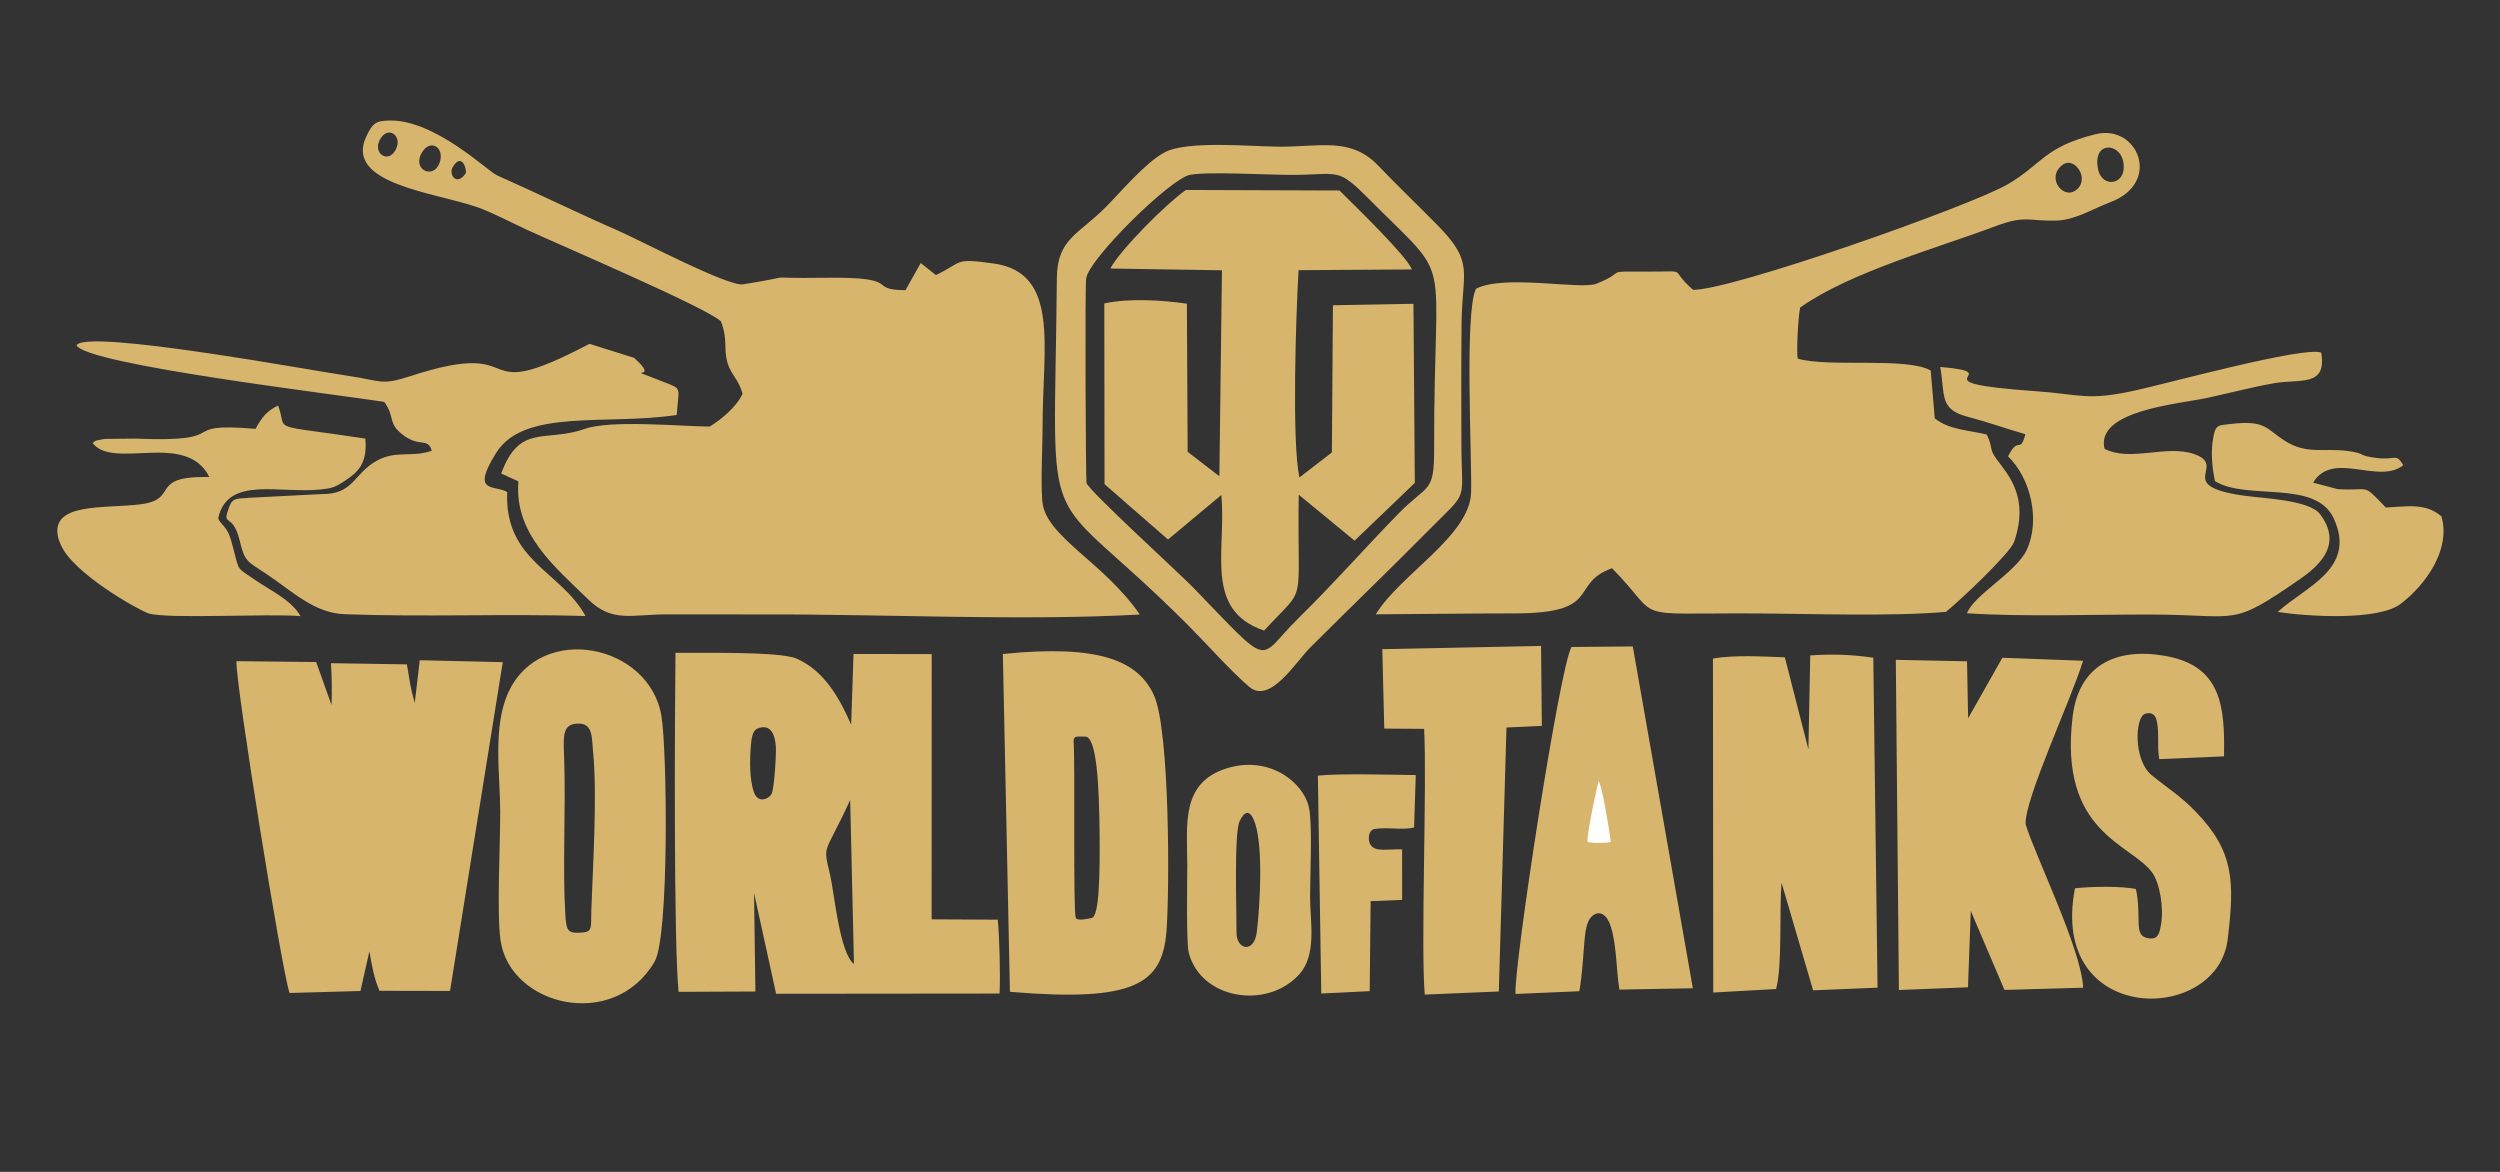 <svg xmlns="http://www.w3.org/2000/svg" width="320mm" height="150mm" viewBox="0 0 32000 15000" shape-rendering="geometricPrecision" text-rendering="geometricPrecision" image-rendering="optimizeQuality" fill-rule="evenodd" clip-rule="evenodd"><rect x="0" y="0" width="32000" height="15000" fill="#333333" stroke="none"/><defs><style>.fil0{fill:#d7b56d}</style></defs><g id="Слой_x0020_1"><g id="_2737002490688"><g id="_1599802831024"><path class="fil0" d="M26403.16 2108.3c157.2-115.34 365.9 203.84 153.97 335.65-161.19 100.24-369.06-177.84-153.97-335.65zm452.56 59.16c-74.97-359.65 267.49-342.53 319.07-111.13 69.57 312.05-265.84 366.46-319.07 111.13zm-5183.31 1542.49c-330.23-284.65-32.26-231.91-575.02-233.42-604.83-1.65-240.17-15.2-662.28 154.79-201.57 81.19-1181.52-123.73-1542.56 64.84-148.45 301.15-51.09 2127.67-62.33 2604.69-13.12 557.69-913.91 1054.72-1219.51 1562.35 591.98-2.77 1185.35-11.66 1776.58-11.73 1136.53-.08 689.76-376.69 1246.58-578.14 669.06 680.6 171.05 571.05 1828.21 578.7 724.35 3.31 1752.36 41.08 2445.82-20.2 154.49-120.77 822.98-749.95 872.66-895.49 194.6-570.15-67.25-845.94-224.18-1058.65-102.62-139.11-41.95-146.81-125.98-315.89-240.01-58.63-474.55-56.71-665.28-206.25l-52.1-612.67c-304.83-176.14-1301.42-36.7-1700.81-151.91-21.03-67.54 5.57-559.39 30.31-654.99 635.11-450.95 1749.03-758.96 2509.37-1044.29 382.76-143.6 423.2-53.84 785.19-69.36 230.52-9.89 453.04-150.25 676.08-234.64 666.15-252.04 346.25-1003.32-187.65-870.41-664.42 165.41-684 383.93-1129.91 643.45-469.65 273.31-3517.84 1351.78-4023.19 1349.22zM5959.34 2220.96c-113.43 166.49-222.53 13.63-162.94-84.73 120.46-198.79 185.66 51.39 162.94 84.73zm-554.94-275.07c111.08-175.49 292.88-52.77 221.64 140.2-80.73 218.81-362.1 81.65-221.64-140.2zm-543.02-155.66c100.26-190.83 295.44-58.48 205.13 122.43-93.87 188.07-297.38 53.2-205.13-122.43zm-168.99-51.87c-300.31 617.31 871.32 722.71 1423.46 915.6 173.18 60.49 448.04 203.42 625.76 285.79 399.08 184.95 2293.97 994.04 2485.91 1172.77 93.06 242.91 29.88 338.56 85.12 532.69 42.05 147.77 139.51 205.2 192.58 394.56-80.81 171.55-268.81 326.67-421.77 420.78-408.3-5.66-1265.66-88.1-1604.63 30.85-500.29 175.56-827.18-74.16-1063.38 569.82l220.33 100.73c-55.31 666.19 458.52 1087.56 895.7 1512.12 305.09 296.31 548.45 192.37 980.52 190.23 417.36-2.07 835.17 2.16 1252.66.64 1544.15-5.65 3312.6 85.36 4824.67.88-464.18-676.62-1211.47-997.96-1247.77-1451.55-21.75-271.52 4.05-683.36 3.85-972.12-.73-996.68 225.59-1954.26-631.61-2070.31-511.15-69.21-373.48-24.77-734.22 149.14l-194.06-154.41-195.62 347.77c-514.13-4.39-1.36-172.94-1030.75-158.88-940.34 12.84-224.5-47.42-1048.81 83.92-190.18 30.32-1320.37-565.05-1587.13-681.56-521.61-227.77-1040.63-482.66-1562.5-714.16-117.52-52.13-788.53-707.59-1367.16-701.03-182.37 2.05-221.59 32.19-301.15 195.73zm6189.96 8501.59l48.54 2098.32c-180.94-132.21-252.89-901.4-300.69-1115.96-98.46-442.01-92.18-232.96 252.15-982.36zm-1233.5-103.08c-56.15-166.13-53.7-406.19-36.56-605.65 13.8-160.27 43.8-207.94 137.56-221.08 113.21-15.85 169.28 80.77 181.08 246.95 6.51 91.46-20.35 557.77-57.63 610.63-53.14 75.28-177.61 107.72-224.45-30.85zm1245.76-860.6c-130.5-299.15-328-687.63-702.28-847.53-217.31-92.84-1244.66-68.71-1546.2-72.99-9.89 836.59-23.21 3735.04 40 4339.83l983.09-4.43-17.47-1260.03 282.41 1289.17 2860.47-2.87c11.45-263.04-2.17-739.34-23.49-945.43l-846.09-4.33.73-3395.54-1000.91-.9-30.26 905.05zm4284.33-6844.73c-247.11 172.27-838.42 763.93-967.14 1005.67l1429.01 22.34-32.85 2636.52-406.15-312.8-9.51-1896.19c-320.33-45.59-737.76-72.87-1057.27-3.13l2.9 2313.33 812.86 708.53 681.99-569.6c68.2 707.61-230.16 1470.4 547.85 1735.43 562-613.05 420.52-240.29 443.03-1739.64l715.03 588.65 770.92-739.85-17.43-2292-1030.89 18.54-13.05 1883.64-414.88 320.06c-100.1-433.36-44.97-2104.13-11.51-2652.82l1450.79-9.41c-63.97-170.07-749.3-834.23-927.41-1010.33l-1966.29-6.94zM4236.3 8488.91c11.64 178.61 13.4 346.9 7.62 537.16l-196.82-552.11-1020.61-10.85c-14.84 272.69 590.74 4022.19 680.11 4247.11l907.19-25.46 114.57-508.7c31.76 186.47 60.25 349.03 129.09 506.21l902.96 1.83 675.05-4208.69-1062.79-24.47-63.87 547.52c-65.96-233.99-61.57-283.4-100.43-494.53l-972.07-15.02z"/><path class="fil0" d="M4116.78 6324.18l-920.45 46.79c-135.82 17.42-212.11-13.67-258.36 107.18-110.74 289.35 37.53 56.35 130.55 443.24 66.13 274.99 94.44 260.47 345.4 428.1 332.04 221.82 608.11 497.79 996.71 512.31 1013.95 37.89 2061.01-7.48 3083.78 23.06-315.71-577.16-1038.51-703.93-1002.36-1586.65-162.92-96.63-472.95 28.07-140.19-502.86 357.5-570.41 1404.83-347 2310.02-483.84 26.03-361.67 76-327.96-163.82-421.83-626.11-245.12-.17 29.6-381.1-308.72l-571.11-180.16c-1587.5 832.88-713.5-102.16-2288.46 412.27-387.41 126.53-375.33 59.05-791.5-.74-477.87-68.64-3345.88-602.45-3486.41-394.39 101.35 248.73 3419.76 640.06 3939.83 727.36 139.9 193.78 40.42 265.64 229.68 415.11 221.8 175.18 327.89 31.96 377.45 209.76-270.79 90.97-455.62-12.35-708.01 129.46-295.75 166.17-291.16 429.86-701.65 424.55zm20717.8-1627.85c64.24 362.93-14.5 541.54 347.35 636.97 277.9 73.29 475.42 147.83 742.7 224.63-68.75 261.78-86.03 12.19-221.52 283.15 295.44 288.03 414.39 824.54 237.56 1200.8-132.57 282.1-678.28 575.73-763.12 807.58 726.94 48.43 1608.2 14.81 2352.11 16.52 1154.41 2.64 1006.47 171.2 1913.72-456.24 281.94-195 531.91-461.9 251.42-830.72-137.03-180.17-733.35-200.69-968.75-233.96-919.42-129.93-198.41-380.73-643.67-533.95-355.95-122.47-817.03 104.7-1144.34-66.44-118.42-493.87 956.23-573.05 1329.99-654.92 272.12-59.61 569.1-137.26 840.62-184.61 335.33-58.48 677.07 51.91 603.17-391.67-211.26-87.5-2005.51 403.83-2395.91 487.76-613.08 131.81-663.73 47.73-1268.42 5.04-1631.44-115.19-279.18-228.54-1212.91-309.94zm-2100.79 7963.14c82.03-300.36 39.11-973.72 69.91-1361.29l404.14 1377.86 824.85-33.8-54.5-4223.84c-276.41-39.26-515.75-48.67-806.97-29.3l-23.76 1201.86-301.63-1177.29c-300.81-10.26-626.61-32.21-920.12 15.03l3.89 4275.57 804.19-44.8zm3930.3-16.9c-18.35-482.53-624.85-1712.81-736.37-2094.15-14.24-319.49 587-1603.18 735.39-2090.73l-1032.81-38.6-438.43 775.31-13.75-729.76-911.86-18.78 39.55 4226.37 884.55-34.91 35.43-977.74 431.35 1011.37 1006.95-28.38zM13888.75 9428.49c149.8-5.18 179.41 624.8 185.88 1213.63 6.2 561.81-5.07 1083.04-98.67 1106.86-41.55 10.57-185.84 42.81-205.14.92-37.34-81.1-7.39-1954.28-28.14-2250.67-6.52-93.27 56.62-67.67 146.07-70.74zm-961.58 3266.58c1589.37 133.76 1948.56-97.36 2003.27-768.82 41.05-503.83 45.27-2577.77-160.33-3028.19-202.35-443.31-704.44-651.97-1933.5-526.98l90.56 4323.99zm-5521.63-756.05c-150.92 5.54-157.21-48.18-170.17-249.01-34.3-530.53 5.9-1368.85-12.46-1925.2-10.39-314.73-33.58-479.94 142.32-500.69 231.89-27.34 207.13 175.12 225.69 354.98 58.57 568.28-7.91 1566.64-22.36 2046.4-6.8 225.81 25.1 269.67-163.02 273.52zm-999.7 90.47c114.95 845.86 1449.36 1176.12 1973.16 279.42 186.38-319.07 161.77-2681.96 87.75-3140.77-149.51-926.35-1539.94-1204.12-1955.97-313.77-208.24 445.64-109.31 1041.52-108.06 1537.9 1.01 410.92-45.04 1282.85 3.12 1637.22zm7501.18-5847.69c-8.51-25.12-21.94-2496.93-3.71-2619.92 37.06-250.13 1072.35-1272.41 1327.62-1323.56 226.07-45.29 1017.78 1.37 1309.02.43 619.44-1.96 570.15-106.66 1001.26 326.62 1091.53 1097.08 809.61 556.94 815.93 3170.72 1.43 590.81-77.2 449.56-456.45 837.95-433.73 444.19-825.28 892.35-1280.16 1338.49-545.31 534.83-310.25 678.06-1355.24-399.89-176.08-181.62-1322.54-1225.3-1358.27-1330.84zm1002.15-4233c-243.33 128.17-551.06 495.41-759.46 706.21-338.41 342.31-617.37 399.41-621.92 903.64-32.28 3572.29-256.36 2501.28 1691.25 4455.73 227.12 227.91 538.13 579.43 770.86 776.79 266.54 226.03 592.31-314.05 780.26-502.1 503.07-503.36 1016.15-994.99 1515.94-1500.8 525.63-531.97 421.89-326.77 419.61-1119.42-1.45-510.3-2.62-1025.4 2.5-1535.55 6.67-660.29 165.75-766.71-299.39-1241.81-251.15-256.54-522.53-514.54-767.28-771.27-353.17-370.45-752.56-238.79-1271.74-242.81-365.23-2.83-1171.68-80.81-1460.63 71.39zm5306.32 10739.03c40.86-240.27 44.14-404.62 65.3-641.68 11.03-123.68 28.12-246.21 86.36-307.56 73.16-77.08 184.93-78.54 250.01 118.09 76.09 229.88 73.05 587.57 111.41 810.25l940.09-17.09-768.8-4375.34-784.75 6.84c-151.55 256.15-739.72 4089.89-716.76 4441.22l817.14-34.73z"/><path class="fil0" d="M26559.65 11370.15c-341.23 1761.37 1821.8 1749.18 1954.49 654.09 89.24-736.45 84.96-1126.11-410.91-1636.77-202.1-208.13-337.21-282.45-558.46-462.23-244.61-198.77-214.88-752.09-86.45-789.24 99.34-28.72 134.71 27.9 149.49 97.7 32.75 154.67.38 311.08 30.67 483.41l828.83-35.87c11.8-636.76-29.33-1163.52-763.47-1287.67-638.77-108.01-1095.87 135.65-1173.88 776.45-182.11 1495.42 748.45 1626.63 1018.05 1999.18 97.81 135.16 150.72 452.47 112.43 668.37-17.85 100.66-33.09 184.62-143.46 174.11-129.59-12.36-139.93-91.34-142.64-211.36-2.78-122.58-3.12-291.85-35.66-421.56-187.07-36.65-540.19-34.32-779.03-8.61zm-8841.02-2044.34l510.28 3.7c37.69 733.08-45.12 2785.58 7.98 3401.22l947.84-39.6 98.12-3379.04 452.66-20.37-10.01-1024.11-2032.04 41.55 25.17 1016.65zM4378.67 6177.55c215.34-134.94 323.52-245.33 298.03-563.69-1282.32-194.37-984.72-74.51-1117.52-423.13-140.43 68.43-205.38 145.09-288.02 298.56-1057.94-88.64-236.9 178.6-1534.98 124.88l-397.99 3.88c-176.99 34.27-91.91 18.73-153.34 50.84 258.69 352.59 1198.07-159.81 1494.48 436.83-792.09-16.15-368.84 286.31-884.99 349.87-468.3 57.69-1164.28-29.38-1047.55 435.46 4.05 16.17 23.04 62 29.57 77.83 150.39 364.84 986.72 835.02 1123.43 881.71 223.51 76.34 1546.31.3 1946.03 35.74-110.82-205.58-404.87-339-602.05-477.35-206.01-144.57-179.73-93.25-244-334.4-27.53-103.35-48.01-209.12-93.29-282.81-49.31-80.27-122.04-125.79-110.7-172.12 129.92-530.12 782.36-297.3 1314.25-355.01 124.03-13.45 165.27-22.36 268.64-87.09zm11687.09 4362.72c104.96 320.59 61.09 1059.58 21.31 1389-33.41 276.62-261.15 232.31-259.64 5.37 1.79-272.47-34.18-1273.41 40.91-1425.92 79.96-162.37 148.28-118.58 197.42 31.55zm-848.95 1656.97c155.17 592.51 997.48 730.4 1411.8 276.34 231.85-254.07 140.02-676.63 140.21-1000.22.15-261.13 31.69-913.72-12.62-1129.77-68.69-334.78-516.24-679.35-1057.65-507.84-584.86 185.29-503.87 716.31-501.52 1239.22.9 199.65-15.67 986.89 19.78 1122.27zM28350.7 6157.86c409.01 254.59 1286.96-25.64 1520.36 476.62 301.6 649-373.27 879.97-716.36 1198.7 375.21 57.36 1286.11 116.46 1575.15-104.58 308.06-235.59 645.79-686.92 520.73-1118.89-206.54-177.35-444.34-125.26-712.11-113.36-315.07-329.43-190.47-206.03-618.18-235.97l-312.3-82.45c251.44-418.88 835.38 31.68 1154.04-223.44-94.94-158.02-91.27-64.85-322.44-90.61-282.12-31.42-135.84-60.85-404.07-92.94-295.91-35.42-508.42 44.97-777.02-120.81-250.68-154.71-248.13-276.66-699.58-223.79-180.94 21.2-207.63.1-238.93 241.22-20.49 157.93-.29 338.58 30.71 490.3z"/><path class="fil0" d="M17594.69 10611.22c170.68-28.38 344.51 18.4 505.43-19.16l21.87-671.34c-255.17-2.21-972.25-23.53-1253.28 7.63l43.48 2788.38 620.13-30.14 11.6-1151.97 403.47-16.21-.45-646.4c-198.12-5.61-334.49 35.1-400.23-53.13-44.64-59.91-34.31-193.99 47.98-207.66z"/><path d="M20617.26 10773.45c-24.58-207.58-121.94-762.24-155.74-773.12-2.81-.9-142.93 620.71-142.06 768.84.17 30.1 299.86 21.61 297.8 4.28z" fill="#fefefe"/></g></g></g></svg>